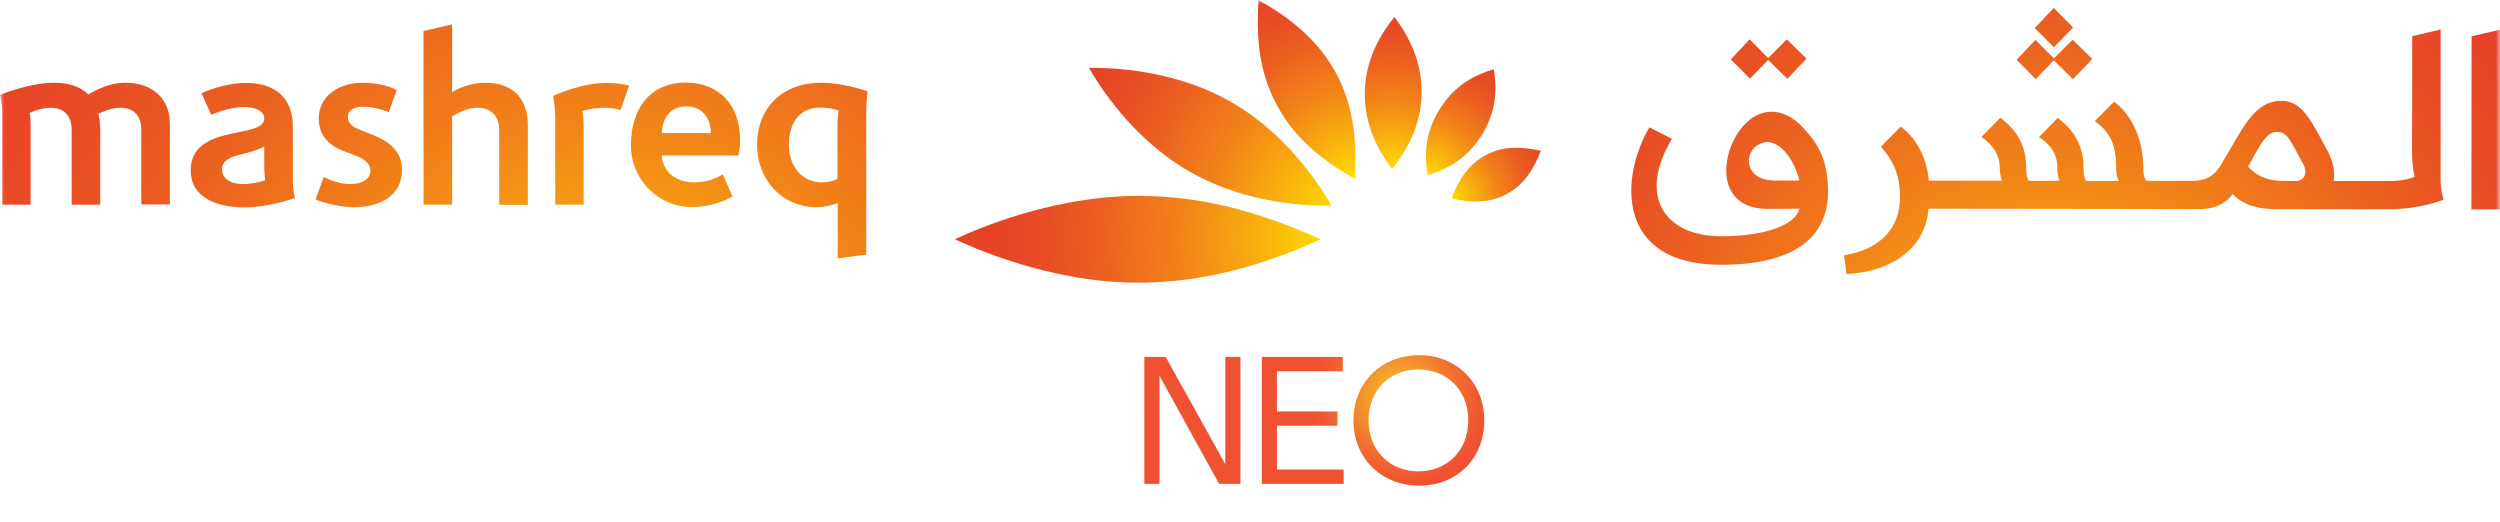 <svg width="297" height="62" viewBox="0 0 297 62" fill="none" xmlns="http://www.w3.org/2000/svg">
<g clip-path="url(#clip0_1020_198)">
<mask id="mask0_1020_198" style="mask-type:luminance" maskUnits="userSpaceOnUse" x="0" y="0" width="297" height="62">
<path d="M297 0H0V62H297V0Z" fill="white"/>
</mask>
<g mask="url(#mask0_1020_198)">
<path d="M145.568 55.146L138.485 42.407H135.949V57.482H137.746V44.636L144.828 57.482H147.365V42.407H145.568V55.146ZM151.699 50.581H158.889V48.883H151.699V44.105H159.523V42.407H149.903V57.482H159.628V55.783H151.699V50.581ZM168.614 42.194C164.068 42.194 160.79 45.485 160.79 49.944C160.79 54.403 164.068 57.694 168.614 57.694C173.159 57.694 176.331 54.403 176.331 49.944C176.331 45.485 173.053 42.194 168.614 42.194ZM174.428 49.944C174.428 53.66 171.785 55.995 168.507 55.995C165.231 55.995 162.588 53.66 162.588 49.944C162.588 46.228 165.231 43.893 168.507 43.893C171.785 43.893 174.428 46.228 174.428 49.944Z" fill="url(#paint0_radial_1020_198)"/>
<path d="M93.718 17.233C93.718 19.58 95.137 21.666 97.635 21.666C98.254 21.666 98.933 21.526 99.493 21.265V14.906C99.493 14.023 99.613 13.261 99.633 13.14C99.493 13.1 98.714 12.779 97.455 12.779C94.797 12.779 93.718 14.825 93.718 17.233ZM103.07 10.853C103.01 11.154 102.91 12.398 102.91 13.381V30.253L99.513 30.694V24.134C98.654 24.455 97.754 24.615 96.915 24.615C93.099 24.615 89.941 21.526 89.941 17.193C89.941 12.859 92.919 9.83 97.535 9.83C100.092 9.83 102.73 10.733 103.07 10.853ZM65.703 11.395C65.722 11.495 65.962 12.558 65.962 14.183V24.315H69.339V15.106C69.339 13.902 69.199 13.261 69.179 13.18C69.319 13.14 70.478 12.799 71.857 12.799C72.477 12.799 73.276 12.94 73.716 13.08L74.735 10.171C73.975 9.97 73.016 9.85 72.137 9.85C69.1 9.83 66.082 11.254 65.703 11.395ZM87.923 16.611C87.923 17.373 87.783 18.216 87.723 18.477H78.611C78.751 20.342 80.21 21.666 82.468 21.666C84.426 21.666 85.665 20.824 85.865 20.703L87.024 23.331C86.804 23.452 85.145 24.515 82.388 24.595C78.331 24.716 74.994 21.426 74.954 17.353C74.915 13.2 77.013 9.81 81.489 9.81C85.605 9.83 87.923 12.679 87.923 16.611ZM84.446 15.808C84.426 14.023 83.427 12.639 81.529 12.639C79.51 12.639 78.651 14.223 78.631 15.808H84.446ZM57.69 9.83C55.492 9.83 53.893 10.833 53.713 10.953V2.889L50.316 3.691V24.315H53.713V13.842C54.193 13.521 55.471 12.799 56.71 12.799C58.369 12.799 59.308 13.802 59.308 15.487V24.335H62.705V14.886C62.725 11.756 60.947 9.83 57.69 9.83ZM44.341 16.049C43.902 15.868 43.322 15.648 42.922 15.487C41.883 15.086 41.324 14.665 41.324 13.883C41.324 13.04 42.143 12.679 43.082 12.679C44.661 12.679 46.08 13.28 46.18 13.321L47.139 10.693C46.779 10.512 45.3 9.81 43.002 9.83C40.445 9.85 37.867 11.274 37.867 14.083C37.867 16.45 39.545 17.474 41.004 18.015C41.444 18.176 42.043 18.396 42.423 18.557C43.562 19.018 44.002 19.6 44.002 20.262C44.002 21.205 43.182 21.867 41.544 21.867C40.025 21.867 38.526 21.044 38.466 21.024L37.487 23.693C37.747 23.793 39.745 24.615 42.143 24.615C45.081 24.615 47.758 23.291 47.758 20.182C47.758 17.915 46.16 16.771 44.341 16.049ZM34.789 21.225C34.789 22.69 34.989 23.271 35.049 23.532C34.83 23.592 31.992 24.636 28.975 24.636C25.917 24.636 22.66 23.552 22.66 20.242C22.66 16.39 26.797 16.089 29.374 15.487C30.593 15.207 31.392 14.865 31.392 14.043C31.392 13.28 30.473 12.719 29.035 12.719C27.096 12.719 25.278 13.562 25.098 13.642L23.939 11.074C24.199 10.953 26.637 9.85 29.234 9.85C32.731 9.85 34.789 11.676 34.789 15.026V21.225ZM31.512 21.406C31.492 21.285 31.392 20.744 31.392 19.801V17.373C30.913 17.754 29.754 18.055 28.735 18.316C27.516 18.597 26.377 19.018 26.377 20.082C26.377 21.386 27.616 21.867 28.935 21.867C30.313 21.847 31.392 21.446 31.512 21.406ZM14.887 9.83C12.669 9.83 10.731 11.094 10.491 11.234C10.331 11.074 9.292 9.83 6.374 9.83C3.637 9.83 0.34 11.134 0 11.274C0.04 11.415 0.26 12.277 0.26 13.1V24.315H3.637V14.805C3.637 13.983 3.537 13.501 3.517 13.421C3.657 13.361 4.796 12.799 6.035 12.799C7.633 12.799 8.513 13.802 8.513 15.387V24.315H11.91V15.688C11.91 14.424 11.73 13.662 11.69 13.521C11.87 13.441 13.069 12.799 14.307 12.799C15.966 12.799 16.785 13.842 16.785 15.407V24.294H20.182V14.725C20.182 11.656 18.064 9.83 14.887 9.83Z" fill="url(#paint1_radial_1020_198)"/>
<path d="M210.056 7.122L212.334 9.369L214.612 6.961L212.274 4.674L210.056 6.901L207.858 4.674L205.62 7.062L207.899 9.349L210.056 7.122ZM246.285 3.27L243.987 0.943L241.728 3.33L244.006 5.617L246.285 3.27ZM243.987 7.162L246.265 9.409L248.563 7.002L246.225 4.714L244.006 6.941L241.809 4.735L239.571 7.102L241.848 9.409L243.987 7.162ZM289.946 21.346C289.946 22.67 290.265 23.552 290.306 23.713C290.106 23.793 287.529 24.856 283.772 24.856C283.772 24.856 271.782 24.836 270.244 24.836C266.826 24.836 265.548 23.372 265.227 23.031C264.949 23.532 263.809 24.836 261.391 24.836C261.092 24.836 229.219 24.796 229.099 24.796C228.9 28.427 226.022 32.159 219.368 32.56L219.069 30.333C223.305 29.631 225.723 27.224 225.723 23.372C225.723 20.824 224.923 19.039 223.444 17.434L225.802 15.046C227.46 16.23 228.919 18.557 229.139 21.466H237.851C237.752 21.326 237.573 20.724 237.573 19.961C237.573 17.694 235.834 16.611 235.395 16.27L237.652 13.983C238.831 14.946 240.729 16.531 240.709 19.961C240.709 20.804 240.889 21.285 240.989 21.486H244.686C244.626 21.326 244.406 20.945 244.406 19.841C244.406 17.574 242.648 16.591 242.228 16.29L244.466 14.003C245.645 14.966 247.543 16.551 247.523 19.981C247.523 20.824 247.684 21.245 247.803 21.506C248.962 21.506 251.74 21.506 251.74 21.506C251.62 21.305 251.4 21.025 251.4 19.841C251.4 17.133 250.641 15.688 248.863 14.384L251.16 12.077C252.938 13.441 254.637 15.989 254.637 20.302C254.637 20.965 254.896 21.346 254.977 21.486C255.077 21.486 259.892 21.486 260.492 21.486C263.07 21.486 263.689 19.801 264.309 18.798C266.547 15.086 267.865 11.977 271.042 11.977C273.62 11.977 274.66 14.605 276.457 17.815C277.557 19.801 277.298 21.326 277.197 21.506C277.477 21.506 283.511 21.506 283.932 21.506C285.79 21.506 286.769 21.025 286.869 20.985C286.829 20.784 286.549 19.981 286.549 17.915C286.549 13.14 286.57 4.293 286.57 4.293L289.946 3.511V21.346ZM273.601 19.46C272.202 16.892 271.761 15.668 270.583 15.668C269.204 15.668 268.644 17.012 267.067 19.801C267.645 20.363 268.625 21.486 271.382 21.506C271.502 21.506 272.262 21.506 272.762 21.506C273.64 21.506 274.26 20.643 273.601 19.46ZM293.624 4.313L293.603 24.877H296.98L297 3.531L293.624 4.313ZM214.172 15.127C215.772 16.852 217.169 18.718 217.169 22.77C217.169 28.006 213.434 31.457 204.441 31.457C191.792 31.437 192.532 20.904 195.948 15.127L198.627 16.491C194.53 23.312 197.747 28.046 204.441 28.066C209.916 28.066 213.314 26.662 213.772 24.796C213.293 24.796 210.415 24.816 209.996 24.816C202.223 24.816 204.94 14.605 209.416 13.421C211.594 12.819 213.333 14.224 214.172 15.127ZM213.772 21.446C212.813 17.815 210.755 16.691 209.696 16.892C206.999 17.414 206.919 21.446 210.796 21.446C211.375 21.446 213.273 21.446 213.772 21.446Z" fill="url(#paint2_radial_1020_198)"/>
<path d="M178.963 23.071C181.062 21.967 182.22 20.061 183.06 17.915C180.822 17.413 178.604 17.313 176.526 18.416C174.428 19.52 173.268 21.426 172.429 23.572C174.648 24.094 176.865 24.174 178.963 23.071Z" fill="url(#paint3_radial_1020_198)"/>
<path d="M176.006 16.09C174.167 19.019 171.73 20.162 169.592 20.804C169.231 18.577 169.212 15.869 171.05 12.94C172.889 10.011 175.307 8.868 177.465 8.226C177.825 10.472 177.844 13.161 176.006 16.09Z" fill="url(#paint4_radial_1020_198)"/>
<path d="M168.893 11.094C168.953 6.921 166.974 3.772 165.656 2.006C164.216 3.832 162.198 6.821 162.139 10.994C162.079 14.846 163.737 17.895 165.376 20.082C167.074 17.915 168.833 14.946 168.893 11.094Z" fill="url(#paint5_radial_1020_198)"/>
<path d="M158.741 8.727C156.223 4.052 152.167 1.525 149.509 0C149.369 3.13 149.129 7.744 151.707 12.518C154.045 16.872 157.582 19.279 160.939 21.245C161.178 17.373 161.02 12.98 158.741 8.727Z" fill="url(#paint6_radial_1020_198)"/>
<path d="M146.153 12.057C140.357 8.767 133.723 8.005 129.367 8.065C131.465 11.696 135.481 17.073 141.416 20.443C147.131 23.693 153.585 24.495 158.202 24.435C155.784 20.343 151.887 15.307 146.153 12.057Z" fill="url(#paint7_radial_1020_198)"/>
<path d="M135.161 23.271C127.948 23.271 119.875 25.418 113.421 28.427C119.955 31.416 127.728 33.583 135.161 33.583C141.076 33.583 148.151 32.419 156.903 28.427C147.311 24.114 140.676 23.291 135.161 23.271Z" fill="url(#paint8_radial_1020_198)"/>
</g>
</g>
<defs>
<radialGradient id="paint0_radial_1020_198" cx="0" cy="0" r="1" gradientUnits="userSpaceOnUse" gradientTransform="translate(166.288 47.29) scale(11.734 11.784)">
<stop stop-color="#FAD929"/>
<stop offset="0.1" stop-color="#F7BD2A"/>
<stop offset="0.4" stop-color="#F48F2D"/>
<stop offset="0.6" stop-color="#F16D30"/>
<stop offset="0.8" stop-color="#EF5831"/>
<stop offset="0.9" stop-color="#EF5132"/>
</radialGradient>
<radialGradient id="paint1_radial_1020_198" cx="0" cy="0" r="1" gradientUnits="userSpaceOnUse" gradientTransform="translate(71.293 51.526) scale(82.285 82.611)">
<stop stop-color="#FFDC04"/>
<stop offset="0.207" stop-color="#F8B10E"/>
<stop offset="0.462" stop-color="#F18219"/>
<stop offset="0.689" stop-color="#EB6020"/>
<stop offset="0.876" stop-color="#E84C25"/>
<stop offset="1" stop-color="#E74427"/>
</radialGradient>
<radialGradient id="paint2_radial_1020_198" cx="0" cy="0" r="1" gradientUnits="userSpaceOnUse" gradientTransform="translate(243.604 51.236) scale(78.653 78.965)">
<stop stop-color="#FFDC04"/>
<stop offset="0.18" stop-color="#F8B10E"/>
<stop offset="0.403" stop-color="#F18219"/>
<stop offset="0.6" stop-color="#EB6020"/>
<stop offset="0.763" stop-color="#E84C25"/>
<stop offset="0.871" stop-color="#E74427"/>
</radialGradient>
<radialGradient id="paint3_radial_1020_198" cx="0" cy="0" r="1" gradientUnits="userSpaceOnUse" gradientTransform="translate(172.411 23.575) scale(12.6 12.65)">
<stop stop-color="#FFDC04"/>
<stop offset="0.207" stop-color="#F8B10E"/>
<stop offset="0.462" stop-color="#F18219"/>
<stop offset="0.689" stop-color="#EB6020"/>
<stop offset="0.876" stop-color="#E84C25"/>
<stop offset="1" stop-color="#E74427"/>
</radialGradient>
<radialGradient id="paint4_radial_1020_198" cx="0" cy="0" r="1" gradientUnits="userSpaceOnUse" gradientTransform="translate(169.582 20.814) scale(14.801 14.86)">
<stop stop-color="#FFDC04"/>
<stop offset="0.207" stop-color="#F8B10E"/>
<stop offset="0.462" stop-color="#F18219"/>
<stop offset="0.689" stop-color="#EB6020"/>
<stop offset="0.876" stop-color="#E84C25"/>
<stop offset="1" stop-color="#E74427"/>
</radialGradient>
<radialGradient id="paint5_radial_1020_198" cx="0" cy="0" r="1" gradientUnits="userSpaceOnUse" gradientTransform="translate(165.366 20.069) scale(18.519 18.593)">
<stop stop-color="#FFDC04"/>
<stop offset="0.207" stop-color="#F8B10E"/>
<stop offset="0.462" stop-color="#F18219"/>
<stop offset="0.689" stop-color="#EB6020"/>
<stop offset="0.876" stop-color="#E84C25"/>
<stop offset="1" stop-color="#E74427"/>
</radialGradient>
<radialGradient id="paint6_radial_1020_198" cx="0" cy="0" r="1" gradientUnits="userSpaceOnUse" gradientTransform="translate(160.915 21.242) scale(23.959 24.054)">
<stop stop-color="#FFDC04"/>
<stop offset="0.207" stop-color="#F8B10E"/>
<stop offset="0.462" stop-color="#F18219"/>
<stop offset="0.689" stop-color="#EB6020"/>
<stop offset="0.876" stop-color="#E84C25"/>
<stop offset="1" stop-color="#E74427"/>
</radialGradient>
<radialGradient id="paint7_radial_1020_198" cx="0" cy="0" r="1" gradientUnits="userSpaceOnUse" gradientTransform="translate(158.839 24.666) scale(34.583 34.721)">
<stop offset="4.52862e-07" stop-color="#FFDC04"/>
<stop offset="0.195" stop-color="#F8B10E"/>
<stop offset="0.436" stop-color="#F18219"/>
<stop offset="0.65" stop-color="#EB6020"/>
<stop offset="0.827" stop-color="#E84C25"/>
<stop offset="0.944" stop-color="#E74427"/>
</radialGradient>
<radialGradient id="paint8_radial_1020_198" cx="0" cy="0" r="1" gradientUnits="userSpaceOnUse" gradientTransform="translate(157.687 28.374) scale(44.573 44.75)">
<stop stop-color="#FFDC04"/>
<stop offset="0.18" stop-color="#F8B10E"/>
<stop offset="0.403" stop-color="#F18219"/>
<stop offset="0.6" stop-color="#EB6020"/>
<stop offset="0.763" stop-color="#E84C25"/>
<stop offset="0.871" stop-color="#E74427"/>
</radialGradient>
<clipPath id="clip0_1020_198">
<rect width="297" height="62" fill="white"/>
</clipPath>
</defs>
</svg>
